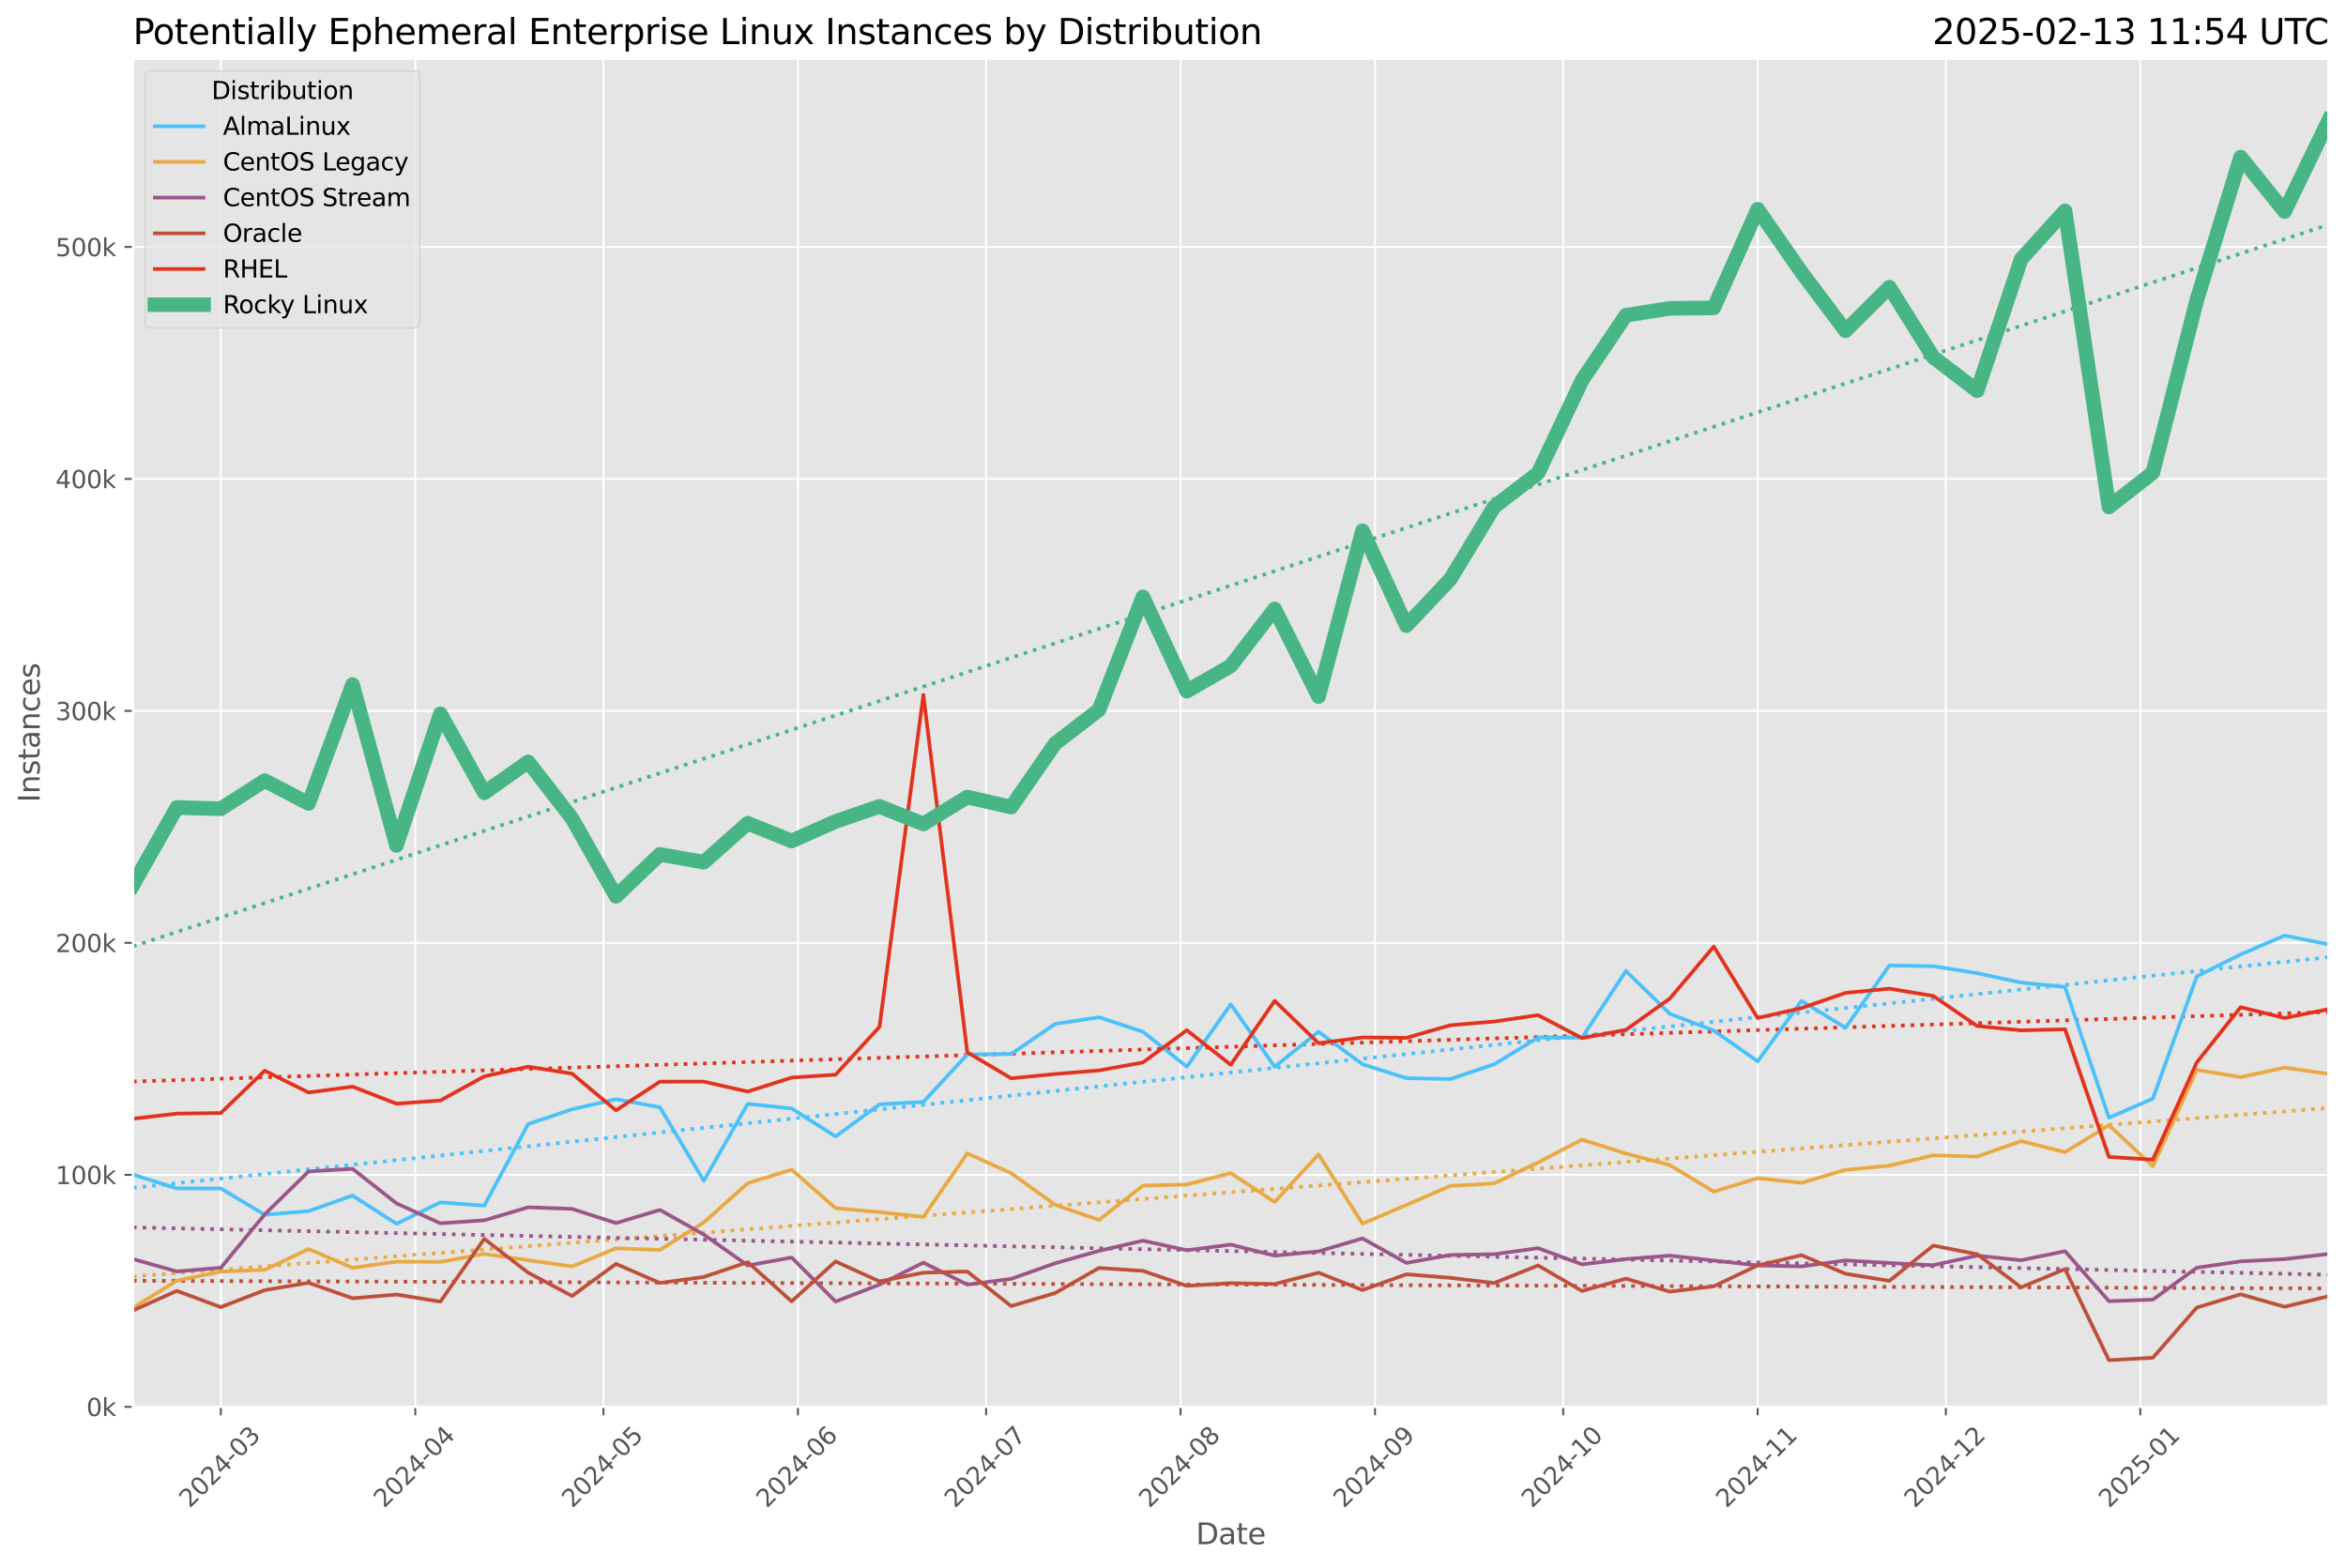 <?xml version="1.0" encoding="utf-8" standalone="no"?>
<!DOCTYPE svg PUBLIC "-//W3C//DTD SVG 1.1//EN"
  "http://www.w3.org/Graphics/SVG/1.1/DTD/svg11.dtd">
<svg xmlns:xlink="http://www.w3.org/1999/xlink" width="964.736pt" height="644.744pt" viewBox="0 0 964.736 644.744" xmlns="http://www.w3.org/2000/svg" version="1.1">
 <defs>
  <style type="text/css">*{stroke-linejoin: round; stroke-linecap: butt}</style>
 </defs>
 <g id="figure_1">
  <g id="patch_1">
   <path d="M 0 644.744 
L 964.736 644.744 
L 964.736 0 
L 0 0 
z
" style="fill: #ffffff"/>
  </g>
  <g id="axes_1">
   <g id="patch_2">
    <path d="M 54.692 578.542 
L 957.536 578.542 
L 957.536 24.142 
L 54.692 24.142 
z
" style="fill: #e5e5e5"/>
   </g>
   <g id="matplotlib.axis_1">
    <g id="xtick_1">
     <g id="line2d_1">
      <path d="M 90.806 578.542 
L 90.806 24.142 
" clip-path="url(#pddac17f21c)" style="fill: none; stroke: #ffffff; stroke-width: 0.8; stroke-linecap: square"/>
     </g>
     <g id="line2d_2">
      <defs>
       <path id="m4c192e4198" d="M 0 0 
L 0 3.5 
" style="stroke: #555555; stroke-width: 0.8"/>
      </defs>
      <g>
       <use xlink:href="#m4c192e4198" x="90.806" y="578.542" style="fill: #555555; stroke: #555555; stroke-width: 0.8"/>
      </g>
     </g>
     <g id="text_1">
      <!-- 2024-03 -->
      <g style="fill: #555555" transform="translate(77.984 620.46) rotate(-45) scale(0.1 -0.1)">
       <defs>
        <path id="DejaVuSans-32" d="M 1228 531 
L 3431 531 
L 3431 0 
L 469 0 
L 469 531 
Q 828 903 1448 1529 
Q 2069 2156 2228 2338 
Q 2531 2678 2651 2914 
Q 2772 3150 2772 3378 
Q 2772 3750 2511 3984 
Q 2250 4219 1831 4219 
Q 1534 4219 1204 4116 
Q 875 4013 500 3803 
L 500 4441 
Q 881 4594 1212 4672 
Q 1544 4750 1819 4750 
Q 2544 4750 2975 4387 
Q 3406 4025 3406 3419 
Q 3406 3131 3298 2873 
Q 3191 2616 2906 2266 
Q 2828 2175 2409 1742 
Q 1991 1309 1228 531 
z
" transform="scale(0.016)"/>
        <path id="DejaVuSans-30" d="M 2034 4250 
Q 1547 4250 1301 3770 
Q 1056 3291 1056 2328 
Q 1056 1369 1301 889 
Q 1547 409 2034 409 
Q 2525 409 2770 889 
Q 3016 1369 3016 2328 
Q 3016 3291 2770 3770 
Q 2525 4250 2034 4250 
z
M 2034 4750 
Q 2819 4750 3233 4129 
Q 3647 3509 3647 2328 
Q 3647 1150 3233 529 
Q 2819 -91 2034 -91 
Q 1250 -91 836 529 
Q 422 1150 422 2328 
Q 422 3509 836 4129 
Q 1250 4750 2034 4750 
z
" transform="scale(0.016)"/>
        <path id="DejaVuSans-34" d="M 2419 4116 
L 825 1625 
L 2419 1625 
L 2419 4116 
z
M 2253 4666 
L 3047 4666 
L 3047 1625 
L 3713 1625 
L 3713 1100 
L 3047 1100 
L 3047 0 
L 2419 0 
L 2419 1100 
L 313 1100 
L 313 1709 
L 2253 4666 
z
" transform="scale(0.016)"/>
        <path id="DejaVuSans-2d" d="M 313 2009 
L 1997 2009 
L 1997 1497 
L 313 1497 
L 313 2009 
z
" transform="scale(0.016)"/>
        <path id="DejaVuSans-33" d="M 2597 2516 
Q 3050 2419 3304 2112 
Q 3559 1806 3559 1356 
Q 3559 666 3084 287 
Q 2609 -91 1734 -91 
Q 1441 -91 1130 -33 
Q 819 25 488 141 
L 488 750 
Q 750 597 1062 519 
Q 1375 441 1716 441 
Q 2309 441 2620 675 
Q 2931 909 2931 1356 
Q 2931 1769 2642 2001 
Q 2353 2234 1838 2234 
L 1294 2234 
L 1294 2753 
L 1863 2753 
Q 2328 2753 2575 2939 
Q 2822 3125 2822 3475 
Q 2822 3834 2567 4026 
Q 2313 4219 1838 4219 
Q 1578 4219 1281 4162 
Q 984 4106 628 3988 
L 628 4550 
Q 988 4650 1302 4700 
Q 1616 4750 1894 4750 
Q 2613 4750 3031 4423 
Q 3450 4097 3450 3541 
Q 3450 3153 3228 2886 
Q 3006 2619 2597 2516 
z
" transform="scale(0.016)"/>
       </defs>
       <use xlink:href="#DejaVuSans-32"/>
       <use xlink:href="#DejaVuSans-30" x="63.623"/>
       <use xlink:href="#DejaVuSans-32" x="127.246"/>
       <use xlink:href="#DejaVuSans-34" x="190.869"/>
       <use xlink:href="#DejaVuSans-2d" x="254.492"/>
       <use xlink:href="#DejaVuSans-30" x="290.576"/>
       <use xlink:href="#DejaVuSans-33" x="354.199"/>
      </g>
     </g>
    </g>
    <g id="xtick_2">
     <g id="line2d_3">
      <path d="M 170.772 578.542 
L 170.772 24.142 
" clip-path="url(#pddac17f21c)" style="fill: none; stroke: #ffffff; stroke-width: 0.8; stroke-linecap: square"/>
     </g>
     <g id="line2d_4">
      <g>
       <use xlink:href="#m4c192e4198" x="170.772" y="578.542" style="fill: #555555; stroke: #555555; stroke-width: 0.8"/>
      </g>
     </g>
     <g id="text_2">
      <!-- 2024-04 -->
      <g style="fill: #555555" transform="translate(157.951 620.46) rotate(-45) scale(0.1 -0.1)">
       <use xlink:href="#DejaVuSans-32"/>
       <use xlink:href="#DejaVuSans-30" x="63.623"/>
       <use xlink:href="#DejaVuSans-32" x="127.246"/>
       <use xlink:href="#DejaVuSans-34" x="190.869"/>
       <use xlink:href="#DejaVuSans-2d" x="254.492"/>
       <use xlink:href="#DejaVuSans-30" x="290.576"/>
       <use xlink:href="#DejaVuSans-34" x="354.199"/>
      </g>
     </g>
    </g>
    <g id="xtick_3">
     <g id="line2d_5">
      <path d="M 248.158 578.542 
L 248.158 24.142 
" clip-path="url(#pddac17f21c)" style="fill: none; stroke: #ffffff; stroke-width: 0.8; stroke-linecap: square"/>
     </g>
     <g id="line2d_6">
      <g>
       <use xlink:href="#m4c192e4198" x="248.158" y="578.542" style="fill: #555555; stroke: #555555; stroke-width: 0.8"/>
      </g>
     </g>
     <g id="text_3">
      <!-- 2024-05 -->
      <g style="fill: #555555" transform="translate(235.337 620.46) rotate(-45) scale(0.1 -0.1)">
       <defs>
        <path id="DejaVuSans-35" d="M 691 4666 
L 3169 4666 
L 3169 4134 
L 1269 4134 
L 1269 2991 
Q 1406 3038 1543 3061 
Q 1681 3084 1819 3084 
Q 2600 3084 3056 2656 
Q 3513 2228 3513 1497 
Q 3513 744 3044 326 
Q 2575 -91 1722 -91 
Q 1428 -91 1123 -41 
Q 819 9 494 109 
L 494 744 
Q 775 591 1075 516 
Q 1375 441 1709 441 
Q 2250 441 2565 725 
Q 2881 1009 2881 1497 
Q 2881 1984 2565 2268 
Q 2250 2553 1709 2553 
Q 1456 2553 1204 2497 
Q 953 2441 691 2322 
L 691 4666 
z
" transform="scale(0.016)"/>
       </defs>
       <use xlink:href="#DejaVuSans-32"/>
       <use xlink:href="#DejaVuSans-30" x="63.623"/>
       <use xlink:href="#DejaVuSans-32" x="127.246"/>
       <use xlink:href="#DejaVuSans-34" x="190.869"/>
       <use xlink:href="#DejaVuSans-2d" x="254.492"/>
       <use xlink:href="#DejaVuSans-30" x="290.576"/>
       <use xlink:href="#DejaVuSans-35" x="354.199"/>
      </g>
     </g>
    </g>
    <g id="xtick_4">
     <g id="line2d_7">
      <path d="M 328.125 578.542 
L 328.125 24.142 
" clip-path="url(#pddac17f21c)" style="fill: none; stroke: #ffffff; stroke-width: 0.8; stroke-linecap: square"/>
     </g>
     <g id="line2d_8">
      <g>
       <use xlink:href="#m4c192e4198" x="328.125" y="578.542" style="fill: #555555; stroke: #555555; stroke-width: 0.8"/>
      </g>
     </g>
     <g id="text_4">
      <!-- 2024-06 -->
      <g style="fill: #555555" transform="translate(315.303 620.46) rotate(-45) scale(0.1 -0.1)">
       <defs>
        <path id="DejaVuSans-36" d="M 2113 2584 
Q 1688 2584 1439 2293 
Q 1191 2003 1191 1497 
Q 1191 994 1439 701 
Q 1688 409 2113 409 
Q 2538 409 2786 701 
Q 3034 994 3034 1497 
Q 3034 2003 2786 2293 
Q 2538 2584 2113 2584 
z
M 3366 4563 
L 3366 3988 
Q 3128 4100 2886 4159 
Q 2644 4219 2406 4219 
Q 1781 4219 1451 3797 
Q 1122 3375 1075 2522 
Q 1259 2794 1537 2939 
Q 1816 3084 2150 3084 
Q 2853 3084 3261 2657 
Q 3669 2231 3669 1497 
Q 3669 778 3244 343 
Q 2819 -91 2113 -91 
Q 1303 -91 875 529 
Q 447 1150 447 2328 
Q 447 3434 972 4092 
Q 1497 4750 2381 4750 
Q 2619 4750 2861 4703 
Q 3103 4656 3366 4563 
z
" transform="scale(0.016)"/>
       </defs>
       <use xlink:href="#DejaVuSans-32"/>
       <use xlink:href="#DejaVuSans-30" x="63.623"/>
       <use xlink:href="#DejaVuSans-32" x="127.246"/>
       <use xlink:href="#DejaVuSans-34" x="190.869"/>
       <use xlink:href="#DejaVuSans-2d" x="254.492"/>
       <use xlink:href="#DejaVuSans-30" x="290.576"/>
       <use xlink:href="#DejaVuSans-36" x="354.199"/>
      </g>
     </g>
    </g>
    <g id="xtick_5">
     <g id="line2d_9">
      <path d="M 405.511 578.542 
L 405.511 24.142 
" clip-path="url(#pddac17f21c)" style="fill: none; stroke: #ffffff; stroke-width: 0.8; stroke-linecap: square"/>
     </g>
     <g id="line2d_10">
      <g>
       <use xlink:href="#m4c192e4198" x="405.511" y="578.542" style="fill: #555555; stroke: #555555; stroke-width: 0.8"/>
      </g>
     </g>
     <g id="text_5">
      <!-- 2024-07 -->
      <g style="fill: #555555" transform="translate(392.69 620.46) rotate(-45) scale(0.1 -0.1)">
       <defs>
        <path id="DejaVuSans-37" d="M 525 4666 
L 3525 4666 
L 3525 4397 
L 1831 0 
L 1172 0 
L 2766 4134 
L 525 4134 
L 525 4666 
z
" transform="scale(0.016)"/>
       </defs>
       <use xlink:href="#DejaVuSans-32"/>
       <use xlink:href="#DejaVuSans-30" x="63.623"/>
       <use xlink:href="#DejaVuSans-32" x="127.246"/>
       <use xlink:href="#DejaVuSans-34" x="190.869"/>
       <use xlink:href="#DejaVuSans-2d" x="254.492"/>
       <use xlink:href="#DejaVuSans-30" x="290.576"/>
       <use xlink:href="#DejaVuSans-37" x="354.199"/>
      </g>
     </g>
    </g>
    <g id="xtick_6">
     <g id="line2d_11">
      <path d="M 485.477 578.542 
L 485.477 24.142 
" clip-path="url(#pddac17f21c)" style="fill: none; stroke: #ffffff; stroke-width: 0.8; stroke-linecap: square"/>
     </g>
     <g id="line2d_12">
      <g>
       <use xlink:href="#m4c192e4198" x="485.477" y="578.542" style="fill: #555555; stroke: #555555; stroke-width: 0.8"/>
      </g>
     </g>
     <g id="text_6">
      <!-- 2024-08 -->
      <g style="fill: #555555" transform="translate(472.656 620.46) rotate(-45) scale(0.1 -0.1)">
       <defs>
        <path id="DejaVuSans-38" d="M 2034 2216 
Q 1584 2216 1326 1975 
Q 1069 1734 1069 1313 
Q 1069 891 1326 650 
Q 1584 409 2034 409 
Q 2484 409 2743 651 
Q 3003 894 3003 1313 
Q 3003 1734 2745 1975 
Q 2488 2216 2034 2216 
z
M 1403 2484 
Q 997 2584 770 2862 
Q 544 3141 544 3541 
Q 544 4100 942 4425 
Q 1341 4750 2034 4750 
Q 2731 4750 3128 4425 
Q 3525 4100 3525 3541 
Q 3525 3141 3298 2862 
Q 3072 2584 2669 2484 
Q 3125 2378 3379 2068 
Q 3634 1759 3634 1313 
Q 3634 634 3220 271 
Q 2806 -91 2034 -91 
Q 1263 -91 848 271 
Q 434 634 434 1313 
Q 434 1759 690 2068 
Q 947 2378 1403 2484 
z
M 1172 3481 
Q 1172 3119 1398 2916 
Q 1625 2713 2034 2713 
Q 2441 2713 2670 2916 
Q 2900 3119 2900 3481 
Q 2900 3844 2670 4047 
Q 2441 4250 2034 4250 
Q 1625 4250 1398 4047 
Q 1172 3844 1172 3481 
z
" transform="scale(0.016)"/>
       </defs>
       <use xlink:href="#DejaVuSans-32"/>
       <use xlink:href="#DejaVuSans-30" x="63.623"/>
       <use xlink:href="#DejaVuSans-32" x="127.246"/>
       <use xlink:href="#DejaVuSans-34" x="190.869"/>
       <use xlink:href="#DejaVuSans-2d" x="254.492"/>
       <use xlink:href="#DejaVuSans-30" x="290.576"/>
       <use xlink:href="#DejaVuSans-38" x="354.199"/>
      </g>
     </g>
    </g>
    <g id="xtick_7">
     <g id="line2d_13">
      <path d="M 565.444 578.542 
L 565.444 24.142 
" clip-path="url(#pddac17f21c)" style="fill: none; stroke: #ffffff; stroke-width: 0.8; stroke-linecap: square"/>
     </g>
     <g id="line2d_14">
      <g>
       <use xlink:href="#m4c192e4198" x="565.444" y="578.542" style="fill: #555555; stroke: #555555; stroke-width: 0.8"/>
      </g>
     </g>
     <g id="text_7">
      <!-- 2024-09 -->
      <g style="fill: #555555" transform="translate(552.622 620.46) rotate(-45) scale(0.1 -0.1)">
       <defs>
        <path id="DejaVuSans-39" d="M 703 97 
L 703 672 
Q 941 559 1184 500 
Q 1428 441 1663 441 
Q 2288 441 2617 861 
Q 2947 1281 2994 2138 
Q 2813 1869 2534 1725 
Q 2256 1581 1919 1581 
Q 1219 1581 811 2004 
Q 403 2428 403 3163 
Q 403 3881 828 4315 
Q 1253 4750 1959 4750 
Q 2769 4750 3195 4129 
Q 3622 3509 3622 2328 
Q 3622 1225 3098 567 
Q 2575 -91 1691 -91 
Q 1453 -91 1209 -44 
Q 966 3 703 97 
z
M 1959 2075 
Q 2384 2075 2632 2365 
Q 2881 2656 2881 3163 
Q 2881 3666 2632 3958 
Q 2384 4250 1959 4250 
Q 1534 4250 1286 3958 
Q 1038 3666 1038 3163 
Q 1038 2656 1286 2365 
Q 1534 2075 1959 2075 
z
" transform="scale(0.016)"/>
       </defs>
       <use xlink:href="#DejaVuSans-32"/>
       <use xlink:href="#DejaVuSans-30" x="63.623"/>
       <use xlink:href="#DejaVuSans-32" x="127.246"/>
       <use xlink:href="#DejaVuSans-34" x="190.869"/>
       <use xlink:href="#DejaVuSans-2d" x="254.492"/>
       <use xlink:href="#DejaVuSans-30" x="290.576"/>
       <use xlink:href="#DejaVuSans-39" x="354.199"/>
      </g>
     </g>
    </g>
    <g id="xtick_8">
     <g id="line2d_15">
      <path d="M 642.83 578.542 
L 642.83 24.142 
" clip-path="url(#pddac17f21c)" style="fill: none; stroke: #ffffff; stroke-width: 0.8; stroke-linecap: square"/>
     </g>
     <g id="line2d_16">
      <g>
       <use xlink:href="#m4c192e4198" x="642.83" y="578.542" style="fill: #555555; stroke: #555555; stroke-width: 0.8"/>
      </g>
     </g>
     <g id="text_8">
      <!-- 2024-10 -->
      <g style="fill: #555555" transform="translate(630.009 620.46) rotate(-45) scale(0.1 -0.1)">
       <defs>
        <path id="DejaVuSans-31" d="M 794 531 
L 1825 531 
L 1825 4091 
L 703 3866 
L 703 4441 
L 1819 4666 
L 2450 4666 
L 2450 531 
L 3481 531 
L 3481 0 
L 794 0 
L 794 531 
z
" transform="scale(0.016)"/>
       </defs>
       <use xlink:href="#DejaVuSans-32"/>
       <use xlink:href="#DejaVuSans-30" x="63.623"/>
       <use xlink:href="#DejaVuSans-32" x="127.246"/>
       <use xlink:href="#DejaVuSans-34" x="190.869"/>
       <use xlink:href="#DejaVuSans-2d" x="254.492"/>
       <use xlink:href="#DejaVuSans-31" x="290.576"/>
       <use xlink:href="#DejaVuSans-30" x="354.199"/>
      </g>
     </g>
    </g>
    <g id="xtick_9">
     <g id="line2d_17">
      <path d="M 722.796 578.542 
L 722.796 24.142 
" clip-path="url(#pddac17f21c)" style="fill: none; stroke: #ffffff; stroke-width: 0.8; stroke-linecap: square"/>
     </g>
     <g id="line2d_18">
      <g>
       <use xlink:href="#m4c192e4198" x="722.796" y="578.542" style="fill: #555555; stroke: #555555; stroke-width: 0.8"/>
      </g>
     </g>
     <g id="text_9">
      <!-- 2024-11 -->
      <g style="fill: #555555" transform="translate(709.975 620.46) rotate(-45) scale(0.1 -0.1)">
       <use xlink:href="#DejaVuSans-32"/>
       <use xlink:href="#DejaVuSans-30" x="63.623"/>
       <use xlink:href="#DejaVuSans-32" x="127.246"/>
       <use xlink:href="#DejaVuSans-34" x="190.869"/>
       <use xlink:href="#DejaVuSans-2d" x="254.492"/>
       <use xlink:href="#DejaVuSans-31" x="290.576"/>
       <use xlink:href="#DejaVuSans-31" x="354.199"/>
      </g>
     </g>
    </g>
    <g id="xtick_10">
     <g id="line2d_19">
      <path d="M 800.183 578.542 
L 800.183 24.142 
" clip-path="url(#pddac17f21c)" style="fill: none; stroke: #ffffff; stroke-width: 0.8; stroke-linecap: square"/>
     </g>
     <g id="line2d_20">
      <g>
       <use xlink:href="#m4c192e4198" x="800.183" y="578.542" style="fill: #555555; stroke: #555555; stroke-width: 0.8"/>
      </g>
     </g>
     <g id="text_10">
      <!-- 2024-12 -->
      <g style="fill: #555555" transform="translate(787.362 620.46) rotate(-45) scale(0.1 -0.1)">
       <use xlink:href="#DejaVuSans-32"/>
       <use xlink:href="#DejaVuSans-30" x="63.623"/>
       <use xlink:href="#DejaVuSans-32" x="127.246"/>
       <use xlink:href="#DejaVuSans-34" x="190.869"/>
       <use xlink:href="#DejaVuSans-2d" x="254.492"/>
       <use xlink:href="#DejaVuSans-31" x="290.576"/>
       <use xlink:href="#DejaVuSans-32" x="354.199"/>
      </g>
     </g>
    </g>
    <g id="xtick_11">
     <g id="line2d_21">
      <path d="M 880.149 578.542 
L 880.149 24.142 
" clip-path="url(#pddac17f21c)" style="fill: none; stroke: #ffffff; stroke-width: 0.8; stroke-linecap: square"/>
     </g>
     <g id="line2d_22">
      <g>
       <use xlink:href="#m4c192e4198" x="880.149" y="578.542" style="fill: #555555; stroke: #555555; stroke-width: 0.8"/>
      </g>
     </g>
     <g id="text_11">
      <!-- 2025-01 -->
      <g style="fill: #555555" transform="translate(867.328 620.46) rotate(-45) scale(0.1 -0.1)">
       <use xlink:href="#DejaVuSans-32"/>
       <use xlink:href="#DejaVuSans-30" x="63.623"/>
       <use xlink:href="#DejaVuSans-32" x="127.246"/>
       <use xlink:href="#DejaVuSans-35" x="190.869"/>
       <use xlink:href="#DejaVuSans-2d" x="254.492"/>
       <use xlink:href="#DejaVuSans-30" x="290.576"/>
       <use xlink:href="#DejaVuSans-31" x="354.199"/>
      </g>
     </g>
    </g>
    <g id="text_12">
     <!-- Date -->
     <g style="fill: #555555" transform="translate(491.773 635.048) scale(0.12 -0.12)">
      <defs>
       <path id="DejaVuSans-44" d="M 1259 4147 
L 1259 519 
L 2022 519 
Q 2988 519 3436 956 
Q 3884 1394 3884 2338 
Q 3884 3275 3436 3711 
Q 2988 4147 2022 4147 
L 1259 4147 
z
M 628 4666 
L 1925 4666 
Q 3281 4666 3915 4102 
Q 4550 3538 4550 2338 
Q 4550 1131 3912 565 
Q 3275 0 1925 0 
L 628 0 
L 628 4666 
z
" transform="scale(0.016)"/>
       <path id="DejaVuSans-61" d="M 2194 1759 
Q 1497 1759 1228 1600 
Q 959 1441 959 1056 
Q 959 750 1161 570 
Q 1363 391 1709 391 
Q 2188 391 2477 730 
Q 2766 1069 2766 1631 
L 2766 1759 
L 2194 1759 
z
M 3341 1997 
L 3341 0 
L 2766 0 
L 2766 531 
Q 2569 213 2275 61 
Q 1981 -91 1556 -91 
Q 1019 -91 701 211 
Q 384 513 384 1019 
Q 384 1609 779 1909 
Q 1175 2209 1959 2209 
L 2766 2209 
L 2766 2266 
Q 2766 2663 2505 2880 
Q 2244 3097 1772 3097 
Q 1472 3097 1187 3025 
Q 903 2953 641 2809 
L 641 3341 
Q 956 3463 1253 3523 
Q 1550 3584 1831 3584 
Q 2591 3584 2966 3190 
Q 3341 2797 3341 1997 
z
" transform="scale(0.016)"/>
       <path id="DejaVuSans-74" d="M 1172 4494 
L 1172 3500 
L 2356 3500 
L 2356 3053 
L 1172 3053 
L 1172 1153 
Q 1172 725 1289 603 
Q 1406 481 1766 481 
L 2356 481 
L 2356 0 
L 1766 0 
Q 1100 0 847 248 
Q 594 497 594 1153 
L 594 3053 
L 172 3053 
L 172 3500 
L 594 3500 
L 594 4494 
L 1172 4494 
z
" transform="scale(0.016)"/>
       <path id="DejaVuSans-65" d="M 3597 1894 
L 3597 1613 
L 953 1613 
Q 991 1019 1311 708 
Q 1631 397 2203 397 
Q 2534 397 2845 478 
Q 3156 559 3463 722 
L 3463 178 
Q 3153 47 2828 -22 
Q 2503 -91 2169 -91 
Q 1331 -91 842 396 
Q 353 884 353 1716 
Q 353 2575 817 3079 
Q 1281 3584 2069 3584 
Q 2775 3584 3186 3129 
Q 3597 2675 3597 1894 
z
M 3022 2063 
Q 3016 2534 2758 2815 
Q 2500 3097 2075 3097 
Q 1594 3097 1305 2825 
Q 1016 2553 972 2059 
L 3022 2063 
z
" transform="scale(0.016)"/>
      </defs>
      <use xlink:href="#DejaVuSans-44"/>
      <use xlink:href="#DejaVuSans-61" x="77.002"/>
      <use xlink:href="#DejaVuSans-74" x="138.281"/>
      <use xlink:href="#DejaVuSans-65" x="177.49"/>
     </g>
    </g>
   </g>
   <g id="matplotlib.axis_2">
    <g id="ytick_1">
     <g id="line2d_23">
      <path d="M 54.692 578.542 
L 957.536 578.542 
" clip-path="url(#pddac17f21c)" style="fill: none; stroke: #ffffff; stroke-width: 0.8; stroke-linecap: square"/>
     </g>
     <g id="line2d_24">
      <defs>
       <path id="m7498b2ebf4" d="M 0 0 
L -3.5 0 
" style="stroke: #555555; stroke-width: 0.8"/>
      </defs>
      <g>
       <use xlink:href="#m7498b2ebf4" x="54.692" y="578.542" style="fill: #555555; stroke: #555555; stroke-width: 0.8"/>
      </g>
     </g>
     <g id="text_13">
      <!-- 0k -->
      <g style="fill: #555555" transform="translate(35.539 582.341) scale(0.1 -0.1)">
       <defs>
        <path id="DejaVuSans-6b" d="M 581 4863 
L 1159 4863 
L 1159 1991 
L 2875 3500 
L 3609 3500 
L 1753 1863 
L 3688 0 
L 2938 0 
L 1159 1709 
L 1159 0 
L 581 0 
L 581 4863 
z
" transform="scale(0.016)"/>
       </defs>
       <use xlink:href="#DejaVuSans-30"/>
       <use xlink:href="#DejaVuSans-6b" x="63.623"/>
      </g>
     </g>
    </g>
    <g id="ytick_2">
     <g id="line2d_25">
      <path d="M 54.692 483.144 
L 957.536 483.144 
" clip-path="url(#pddac17f21c)" style="fill: none; stroke: #ffffff; stroke-width: 0.8; stroke-linecap: square"/>
     </g>
     <g id="line2d_26">
      <g>
       <use xlink:href="#m7498b2ebf4" x="54.692" y="483.144" style="fill: #555555; stroke: #555555; stroke-width: 0.8"/>
      </g>
     </g>
     <g id="text_14">
      <!-- 100k -->
      <g style="fill: #555555" transform="translate(22.814 486.943) scale(0.1 -0.1)">
       <use xlink:href="#DejaVuSans-31"/>
       <use xlink:href="#DejaVuSans-30" x="63.623"/>
       <use xlink:href="#DejaVuSans-30" x="127.246"/>
       <use xlink:href="#DejaVuSans-6b" x="190.869"/>
      </g>
     </g>
    </g>
    <g id="ytick_3">
     <g id="line2d_27">
      <path d="M 54.692 387.746 
L 957.536 387.746 
" clip-path="url(#pddac17f21c)" style="fill: none; stroke: #ffffff; stroke-width: 0.8; stroke-linecap: square"/>
     </g>
     <g id="line2d_28">
      <g>
       <use xlink:href="#m7498b2ebf4" x="54.692" y="387.746" style="fill: #555555; stroke: #555555; stroke-width: 0.8"/>
      </g>
     </g>
     <g id="text_15">
      <!-- 200k -->
      <g style="fill: #555555" transform="translate(22.814 391.545) scale(0.1 -0.1)">
       <use xlink:href="#DejaVuSans-32"/>
       <use xlink:href="#DejaVuSans-30" x="63.623"/>
       <use xlink:href="#DejaVuSans-30" x="127.246"/>
       <use xlink:href="#DejaVuSans-6b" x="190.869"/>
      </g>
     </g>
    </g>
    <g id="ytick_4">
     <g id="line2d_29">
      <path d="M 54.692 292.347 
L 957.536 292.347 
" clip-path="url(#pddac17f21c)" style="fill: none; stroke: #ffffff; stroke-width: 0.8; stroke-linecap: square"/>
     </g>
     <g id="line2d_30">
      <g>
       <use xlink:href="#m7498b2ebf4" x="54.692" y="292.347" style="fill: #555555; stroke: #555555; stroke-width: 0.8"/>
      </g>
     </g>
     <g id="text_16">
      <!-- 300k -->
      <g style="fill: #555555" transform="translate(22.814 296.147) scale(0.1 -0.1)">
       <use xlink:href="#DejaVuSans-33"/>
       <use xlink:href="#DejaVuSans-30" x="63.623"/>
       <use xlink:href="#DejaVuSans-30" x="127.246"/>
       <use xlink:href="#DejaVuSans-6b" x="190.869"/>
      </g>
     </g>
    </g>
    <g id="ytick_5">
     <g id="line2d_31">
      <path d="M 54.692 196.949 
L 957.536 196.949 
" clip-path="url(#pddac17f21c)" style="fill: none; stroke: #ffffff; stroke-width: 0.8; stroke-linecap: square"/>
     </g>
     <g id="line2d_32">
      <g>
       <use xlink:href="#m7498b2ebf4" x="54.692" y="196.949" style="fill: #555555; stroke: #555555; stroke-width: 0.8"/>
      </g>
     </g>
     <g id="text_17">
      <!-- 400k -->
      <g style="fill: #555555" transform="translate(22.814 200.749) scale(0.1 -0.1)">
       <use xlink:href="#DejaVuSans-34"/>
       <use xlink:href="#DejaVuSans-30" x="63.623"/>
       <use xlink:href="#DejaVuSans-30" x="127.246"/>
       <use xlink:href="#DejaVuSans-6b" x="190.869"/>
      </g>
     </g>
    </g>
    <g id="ytick_6">
     <g id="line2d_33">
      <path d="M 54.692 101.551 
L 957.536 101.551 
" clip-path="url(#pddac17f21c)" style="fill: none; stroke: #ffffff; stroke-width: 0.8; stroke-linecap: square"/>
     </g>
     <g id="line2d_34">
      <g>
       <use xlink:href="#m7498b2ebf4" x="54.692" y="101.551" style="fill: #555555; stroke: #555555; stroke-width: 0.8"/>
      </g>
     </g>
     <g id="text_18">
      <!-- 500k -->
      <g style="fill: #555555" transform="translate(22.814 105.35) scale(0.1 -0.1)">
       <use xlink:href="#DejaVuSans-35"/>
       <use xlink:href="#DejaVuSans-30" x="63.623"/>
       <use xlink:href="#DejaVuSans-30" x="127.246"/>
       <use xlink:href="#DejaVuSans-6b" x="190.869"/>
      </g>
     </g>
    </g>
    <g id="text_19">
     <!-- Instances -->
     <g style="fill: #555555" transform="translate(16.318 329.988) rotate(-90) scale(0.12 -0.12)">
      <defs>
       <path id="DejaVuSans-49" d="M 628 4666 
L 1259 4666 
L 1259 0 
L 628 0 
L 628 4666 
z
" transform="scale(0.016)"/>
       <path id="DejaVuSans-6e" d="M 3513 2113 
L 3513 0 
L 2938 0 
L 2938 2094 
Q 2938 2591 2744 2837 
Q 2550 3084 2163 3084 
Q 1697 3084 1428 2787 
Q 1159 2491 1159 1978 
L 1159 0 
L 581 0 
L 581 3500 
L 1159 3500 
L 1159 2956 
Q 1366 3272 1645 3428 
Q 1925 3584 2291 3584 
Q 2894 3584 3203 3211 
Q 3513 2838 3513 2113 
z
" transform="scale(0.016)"/>
       <path id="DejaVuSans-73" d="M 2834 3397 
L 2834 2853 
Q 2591 2978 2328 3040 
Q 2066 3103 1784 3103 
Q 1356 3103 1142 2972 
Q 928 2841 928 2578 
Q 928 2378 1081 2264 
Q 1234 2150 1697 2047 
L 1894 2003 
Q 2506 1872 2764 1633 
Q 3022 1394 3022 966 
Q 3022 478 2636 193 
Q 2250 -91 1575 -91 
Q 1294 -91 989 -36 
Q 684 19 347 128 
L 347 722 
Q 666 556 975 473 
Q 1284 391 1588 391 
Q 1994 391 2212 530 
Q 2431 669 2431 922 
Q 2431 1156 2273 1281 
Q 2116 1406 1581 1522 
L 1381 1569 
Q 847 1681 609 1914 
Q 372 2147 372 2553 
Q 372 3047 722 3315 
Q 1072 3584 1716 3584 
Q 2034 3584 2315 3537 
Q 2597 3491 2834 3397 
z
" transform="scale(0.016)"/>
       <path id="DejaVuSans-63" d="M 3122 3366 
L 3122 2828 
Q 2878 2963 2633 3030 
Q 2388 3097 2138 3097 
Q 1578 3097 1268 2742 
Q 959 2388 959 1747 
Q 959 1106 1268 751 
Q 1578 397 2138 397 
Q 2388 397 2633 464 
Q 2878 531 3122 666 
L 3122 134 
Q 2881 22 2623 -34 
Q 2366 -91 2075 -91 
Q 1284 -91 818 406 
Q 353 903 353 1747 
Q 353 2603 823 3093 
Q 1294 3584 2113 3584 
Q 2378 3584 2631 3529 
Q 2884 3475 3122 3366 
z
" transform="scale(0.016)"/>
      </defs>
      <use xlink:href="#DejaVuSans-49"/>
      <use xlink:href="#DejaVuSans-6e" x="29.492"/>
      <use xlink:href="#DejaVuSans-73" x="92.871"/>
      <use xlink:href="#DejaVuSans-74" x="144.971"/>
      <use xlink:href="#DejaVuSans-61" x="184.18"/>
      <use xlink:href="#DejaVuSans-6e" x="245.459"/>
      <use xlink:href="#DejaVuSans-63" x="308.838"/>
      <use xlink:href="#DejaVuSans-65" x="363.818"/>
      <use xlink:href="#DejaVuSans-73" x="425.342"/>
     </g>
    </g>
   </g>
   <g id="line2d_35">
    <path d="M 54.692 488.481 
L 63.812 487.523 
L 72.931 486.565 
L 82.051 485.607 
L 91.17 484.649 
L 100.29 483.692 
L 109.41 482.734 
L 118.529 481.776 
L 127.649 480.818 
L 136.769 479.86 
L 145.888 478.902 
L 155.008 477.945 
L 164.128 476.987 
L 173.247 476.029 
L 182.367 475.071 
L 191.486 474.113 
L 200.606 473.155 
L 209.726 472.198 
L 218.845 471.24 
L 227.965 470.282 
L 237.085 469.324 
L 246.204 468.366 
L 255.324 467.408 
L 264.444 466.451 
L 273.563 465.493 
L 282.683 464.535 
L 291.802 463.577 
L 300.922 462.619 
L 310.042 461.661 
L 319.161 460.704 
L 328.281 459.746 
L 337.401 458.788 
L 346.52 457.83 
L 355.64 456.872 
L 364.76 455.914 
L 373.879 454.957 
L 382.999 453.999 
L 392.118 453.041 
L 401.238 452.083 
L 410.358 451.125 
L 419.477 450.167 
L 428.597 449.21 
L 437.717 448.252 
L 446.836 447.294 
L 455.956 446.336 
L 465.076 445.378 
L 474.195 444.42 
L 483.315 443.462 
L 492.434 442.505 
L 501.554 441.547 
L 510.674 440.589 
L 519.793 439.631 
L 528.913 438.673 
L 538.033 437.715 
L 547.152 436.758 
L 556.272 435.8 
L 565.392 434.842 
L 574.511 433.884 
L 583.631 432.926 
L 592.75 431.968 
L 601.87 431.011 
L 610.99 430.053 
L 620.109 429.095 
L 629.229 428.137 
L 638.349 427.179 
L 647.468 426.221 
L 656.588 425.264 
L 665.708 424.306 
L 674.827 423.348 
L 683.947 422.39 
L 693.066 421.432 
L 702.186 420.474 
L 711.306 419.517 
L 720.425 418.559 
L 729.545 417.601 
L 738.665 416.643 
L 747.784 415.685 
L 756.904 414.727 
L 766.024 413.77 
L 775.143 412.812 
L 784.263 411.854 
L 793.382 410.896 
L 802.502 409.938 
L 811.622 408.98 
L 820.741 408.023 
L 829.861 407.065 
L 838.981 406.107 
L 848.1 405.149 
L 857.22 404.191 
L 866.34 403.233 
L 875.459 402.276 
L 884.579 401.318 
L 893.698 400.36 
L 902.818 399.402 
L 911.938 398.444 
L 921.057 397.486 
L 930.177 396.529 
L 939.297 395.571 
L 948.416 394.613 
L 957.536 393.655 
" clip-path="url(#pddac17f21c)" style="fill: none; stroke-dasharray: 1.5,2.475; stroke-dashoffset: 0; stroke: #4ac1fa; stroke-width: 1.5"/>
   </g>
   <g id="line2d_36">
    <path d="M 54.692 524.933 
L 63.812 524.234 
L 72.931 523.534 
L 82.051 522.834 
L 91.17 522.135 
L 100.29 521.435 
L 109.41 520.736 
L 118.529 520.036 
L 127.649 519.336 
L 136.769 518.637 
L 145.888 517.937 
L 155.008 517.238 
L 164.128 516.538 
L 173.247 515.838 
L 182.367 515.139 
L 191.486 514.439 
L 200.606 513.74 
L 209.726 513.04 
L 218.845 512.34 
L 227.965 511.641 
L 237.085 510.941 
L 246.204 510.242 
L 255.324 509.542 
L 264.444 508.842 
L 273.563 508.143 
L 282.683 507.443 
L 291.802 506.744 
L 300.922 506.044 
L 310.042 505.344 
L 319.161 504.645 
L 328.281 503.945 
L 337.401 503.246 
L 346.52 502.546 
L 355.64 501.846 
L 364.76 501.147 
L 373.879 500.447 
L 382.999 499.748 
L 392.118 499.048 
L 401.238 498.348 
L 410.358 497.649 
L 419.477 496.949 
L 428.597 496.25 
L 437.717 495.55 
L 446.836 494.85 
L 455.956 494.151 
L 465.076 493.451 
L 474.195 492.752 
L 483.315 492.052 
L 492.434 491.352 
L 501.554 490.653 
L 510.674 489.953 
L 519.793 489.253 
L 528.913 488.554 
L 538.033 487.854 
L 547.152 487.155 
L 556.272 486.455 
L 565.392 485.755 
L 574.511 485.056 
L 583.631 484.356 
L 592.75 483.657 
L 601.87 482.957 
L 610.99 482.257 
L 620.109 481.558 
L 629.229 480.858 
L 638.349 480.159 
L 647.468 479.459 
L 656.588 478.759 
L 665.708 478.06 
L 674.827 477.36 
L 683.947 476.661 
L 693.066 475.961 
L 702.186 475.261 
L 711.306 474.562 
L 720.425 473.862 
L 729.545 473.163 
L 738.665 472.463 
L 747.784 471.763 
L 756.904 471.064 
L 766.024 470.364 
L 775.143 469.665 
L 784.263 468.965 
L 793.382 468.265 
L 802.502 467.566 
L 811.622 466.866 
L 820.741 466.167 
L 829.861 465.467 
L 838.981 464.767 
L 848.1 464.068 
L 857.22 463.368 
L 866.34 462.669 
L 875.459 461.969 
L 884.579 461.269 
L 893.698 460.57 
L 902.818 459.87 
L 911.938 459.171 
L 921.057 458.471 
L 930.177 457.771 
L 939.297 457.072 
L 948.416 456.372 
L 957.536 455.673 
" clip-path="url(#pddac17f21c)" style="fill: none; stroke-dasharray: 1.5,2.475; stroke-dashoffset: 0; stroke: #e9a942; stroke-width: 1.5"/>
   </g>
   <g id="line2d_37">
    <path d="M 54.692 504.768 
L 63.812 504.964 
L 72.931 505.161 
L 82.051 505.357 
L 91.17 505.554 
L 100.29 505.75 
L 109.41 505.946 
L 118.529 506.143 
L 127.649 506.339 
L 136.769 506.536 
L 145.888 506.732 
L 155.008 506.929 
L 164.128 507.125 
L 173.247 507.322 
L 182.367 507.518 
L 191.486 507.715 
L 200.606 507.911 
L 209.726 508.107 
L 218.845 508.304 
L 227.965 508.5 
L 237.085 508.697 
L 246.204 508.893 
L 255.324 509.09 
L 264.444 509.286 
L 273.563 509.483 
L 282.683 509.679 
L 291.802 509.876 
L 300.922 510.072 
L 310.042 510.268 
L 319.161 510.465 
L 328.281 510.661 
L 337.401 510.858 
L 346.52 511.054 
L 355.64 511.251 
L 364.76 511.447 
L 373.879 511.644 
L 382.999 511.84 
L 392.118 512.037 
L 401.238 512.233 
L 410.358 512.429 
L 419.477 512.626 
L 428.597 512.822 
L 437.717 513.019 
L 446.836 513.215 
L 455.956 513.412 
L 465.076 513.608 
L 474.195 513.805 
L 483.315 514.001 
L 492.434 514.197 
L 501.554 514.394 
L 510.674 514.59 
L 519.793 514.787 
L 528.913 514.983 
L 538.033 515.18 
L 547.152 515.376 
L 556.272 515.573 
L 565.392 515.769 
L 574.511 515.966 
L 583.631 516.162 
L 592.75 516.358 
L 601.87 516.555 
L 610.99 516.751 
L 620.109 516.948 
L 629.229 517.144 
L 638.349 517.341 
L 647.468 517.537 
L 656.588 517.734 
L 665.708 517.93 
L 674.827 518.127 
L 683.947 518.323 
L 693.066 518.519 
L 702.186 518.716 
L 711.306 518.912 
L 720.425 519.109 
L 729.545 519.305 
L 738.665 519.502 
L 747.784 519.698 
L 756.904 519.895 
L 766.024 520.091 
L 775.143 520.288 
L 784.263 520.484 
L 793.382 520.68 
L 802.502 520.877 
L 811.622 521.073 
L 820.741 521.27 
L 829.861 521.466 
L 838.981 521.663 
L 848.1 521.859 
L 857.22 522.056 
L 866.34 522.252 
L 875.459 522.449 
L 884.579 522.645 
L 893.698 522.841 
L 902.818 523.038 
L 911.938 523.234 
L 921.057 523.431 
L 930.177 523.627 
L 939.297 523.824 
L 948.416 524.02 
L 957.536 524.217 
" clip-path="url(#pddac17f21c)" style="fill: none; stroke-dasharray: 1.5,2.475; stroke-dashoffset: 0; stroke: #9a5689; stroke-width: 1.5"/>
   </g>
   <g id="line2d_38">
    <path d="M 54.692 526.7 
L 63.812 526.732 
L 72.931 526.764 
L 82.051 526.796 
L 91.17 526.828 
L 100.29 526.86 
L 109.41 526.892 
L 118.529 526.923 
L 127.649 526.955 
L 136.769 526.987 
L 145.888 527.019 
L 155.008 527.051 
L 164.128 527.083 
L 173.247 527.114 
L 182.367 527.146 
L 191.486 527.178 
L 200.606 527.21 
L 209.726 527.242 
L 218.845 527.274 
L 227.965 527.306 
L 237.085 527.337 
L 246.204 527.369 
L 255.324 527.401 
L 264.444 527.433 
L 273.563 527.465 
L 282.683 527.497 
L 291.802 527.528 
L 300.922 527.56 
L 310.042 527.592 
L 319.161 527.624 
L 328.281 527.656 
L 337.401 527.688 
L 346.52 527.72 
L 355.64 527.751 
L 364.76 527.783 
L 373.879 527.815 
L 382.999 527.847 
L 392.118 527.879 
L 401.238 527.911 
L 410.358 527.942 
L 419.477 527.974 
L 428.597 528.006 
L 437.717 528.038 
L 446.836 528.07 
L 455.956 528.102 
L 465.076 528.134 
L 474.195 528.165 
L 483.315 528.197 
L 492.434 528.229 
L 501.554 528.261 
L 510.674 528.293 
L 519.793 528.325 
L 528.913 528.356 
L 538.033 528.388 
L 547.152 528.42 
L 556.272 528.452 
L 565.392 528.484 
L 574.511 528.516 
L 583.631 528.548 
L 592.75 528.579 
L 601.87 528.611 
L 610.99 528.643 
L 620.109 528.675 
L 629.229 528.707 
L 638.349 528.739 
L 647.468 528.77 
L 656.588 528.802 
L 665.708 528.834 
L 674.827 528.866 
L 683.947 528.898 
L 693.066 528.93 
L 702.186 528.962 
L 711.306 528.993 
L 720.425 529.025 
L 729.545 529.057 
L 738.665 529.089 
L 747.784 529.121 
L 756.904 529.153 
L 766.024 529.185 
L 775.143 529.216 
L 784.263 529.248 
L 793.382 529.28 
L 802.502 529.312 
L 811.622 529.344 
L 820.741 529.376 
L 829.861 529.407 
L 838.981 529.439 
L 848.1 529.471 
L 857.22 529.503 
L 866.34 529.535 
L 875.459 529.567 
L 884.579 529.599 
L 893.698 529.63 
L 902.818 529.662 
L 911.938 529.694 
L 921.057 529.726 
L 930.177 529.758 
L 939.297 529.79 
L 948.416 529.821 
L 957.536 529.853 
" clip-path="url(#pddac17f21c)" style="fill: none; stroke-dasharray: 1.5,2.475; stroke-dashoffset: 0; stroke: #be503b; stroke-width: 1.5"/>
   </g>
   <g id="line2d_39">
    <path d="M 54.692 444.759 
L 63.812 444.471 
L 72.931 444.182 
L 82.051 443.894 
L 91.17 443.605 
L 100.29 443.316 
L 109.41 443.028 
L 118.529 442.739 
L 127.649 442.451 
L 136.769 442.162 
L 145.888 441.873 
L 155.008 441.585 
L 164.128 441.296 
L 173.247 441.008 
L 182.367 440.719 
L 191.486 440.43 
L 200.606 440.142 
L 209.726 439.853 
L 218.845 439.565 
L 227.965 439.276 
L 237.085 438.987 
L 246.204 438.699 
L 255.324 438.41 
L 264.444 438.122 
L 273.563 437.833 
L 282.683 437.544 
L 291.802 437.256 
L 300.922 436.967 
L 310.042 436.678 
L 319.161 436.39 
L 328.281 436.101 
L 337.401 435.813 
L 346.52 435.524 
L 355.64 435.235 
L 364.76 434.947 
L 373.879 434.658 
L 382.999 434.37 
L 392.118 434.081 
L 401.238 433.792 
L 410.358 433.504 
L 419.477 433.215 
L 428.597 432.927 
L 437.717 432.638 
L 446.836 432.349 
L 455.956 432.061 
L 465.076 431.772 
L 474.195 431.484 
L 483.315 431.195 
L 492.434 430.906 
L 501.554 430.618 
L 510.674 430.329 
L 519.793 430.041 
L 528.913 429.752 
L 538.033 429.463 
L 547.152 429.175 
L 556.272 428.886 
L 565.392 428.598 
L 574.511 428.309 
L 583.631 428.02 
L 592.75 427.732 
L 601.87 427.443 
L 610.99 427.154 
L 620.109 426.866 
L 629.229 426.577 
L 638.349 426.289 
L 647.468 426 
L 656.588 425.711 
L 665.708 425.423 
L 674.827 425.134 
L 683.947 424.846 
L 693.066 424.557 
L 702.186 424.268 
L 711.306 423.98 
L 720.425 423.691 
L 729.545 423.403 
L 738.665 423.114 
L 747.784 422.825 
L 756.904 422.537 
L 766.024 422.248 
L 775.143 421.96 
L 784.263 421.671 
L 793.382 421.382 
L 802.502 421.094 
L 811.622 420.805 
L 820.741 420.517 
L 829.861 420.228 
L 838.981 419.939 
L 848.1 419.651 
L 857.22 419.362 
L 866.34 419.074 
L 875.459 418.785 
L 884.579 418.496 
L 893.698 418.208 
L 902.818 417.919 
L 911.938 417.631 
L 921.057 417.342 
L 930.177 417.053 
L 939.297 416.765 
L 948.416 416.476 
L 957.536 416.187 
" clip-path="url(#pddac17f21c)" style="fill: none; stroke-dasharray: 1.5,2.475; stroke-dashoffset: 0; stroke: #e2321d; stroke-width: 1.5"/>
   </g>
   <g id="line2d_40">
    <path d="M 54.692 389.184 
L 63.812 386.186 
L 72.931 383.189 
L 82.051 380.191 
L 91.17 377.193 
L 100.29 374.195 
L 109.41 371.197 
L 118.529 368.2 
L 127.649 365.202 
L 136.769 362.204 
L 145.888 359.206 
L 155.008 356.208 
L 164.128 353.211 
L 173.247 350.213 
L 182.367 347.215 
L 191.486 344.217 
L 200.606 341.22 
L 209.726 338.222 
L 218.845 335.224 
L 227.965 332.226 
L 237.085 329.228 
L 246.204 326.231 
L 255.324 323.233 
L 264.444 320.235 
L 273.563 317.237 
L 282.683 314.24 
L 291.802 311.242 
L 300.922 308.244 
L 310.042 305.246 
L 319.161 302.248 
L 328.281 299.251 
L 337.401 296.253 
L 346.52 293.255 
L 355.64 290.257 
L 364.76 287.259 
L 373.879 284.262 
L 382.999 281.264 
L 392.118 278.266 
L 401.238 275.268 
L 410.358 272.271 
L 419.477 269.273 
L 428.597 266.275 
L 437.717 263.277 
L 446.836 260.279 
L 455.956 257.282 
L 465.076 254.284 
L 474.195 251.286 
L 483.315 248.288 
L 492.434 245.291 
L 501.554 242.293 
L 510.674 239.295 
L 519.793 236.297 
L 528.913 233.299 
L 538.033 230.302 
L 547.152 227.304 
L 556.272 224.306 
L 565.392 221.308 
L 574.511 218.31 
L 583.631 215.313 
L 592.75 212.315 
L 601.87 209.317 
L 610.99 206.319 
L 620.109 203.322 
L 629.229 200.324 
L 638.349 197.326 
L 647.468 194.328 
L 656.588 191.33 
L 665.708 188.333 
L 674.827 185.335 
L 683.947 182.337 
L 693.066 179.339 
L 702.186 176.342 
L 711.306 173.344 
L 720.425 170.346 
L 729.545 167.348 
L 738.665 164.35 
L 747.784 161.353 
L 756.904 158.355 
L 766.024 155.357 
L 775.143 152.359 
L 784.263 149.361 
L 793.382 146.364 
L 802.502 143.366 
L 811.622 140.368 
L 820.741 137.37 
L 829.861 134.373 
L 838.981 131.375 
L 848.1 128.377 
L 857.22 125.379 
L 866.34 122.381 
L 875.459 119.384 
L 884.579 116.386 
L 893.698 113.388 
L 902.818 110.39 
L 911.938 107.393 
L 921.057 104.395 
L 930.177 101.397 
L 939.297 98.399 
L 948.416 95.401 
L 957.536 92.404 
" clip-path="url(#pddac17f21c)" style="fill: none; stroke-dasharray: 1.5,2.475; stroke-dashoffset: 0; stroke: #48b585; stroke-width: 1.5"/>
   </g>
   <g id="line2d_41">
    <path d="M 54.692 483.043 
L 72.749 488.727 
L 90.806 488.748 
L 108.863 499.555 
L 126.919 498.045 
L 144.976 491.653 
L 163.033 503.268 
L 181.09 494.474 
L 199.147 495.798 
L 217.204 462.26 
L 235.261 456.19 
L 253.318 452.048 
L 271.374 455.351 
L 289.431 485.551 
L 307.488 453.937 
L 325.545 455.845 
L 343.602 467.37 
L 361.659 454.15 
L 379.716 453.159 
L 397.773 433.652 
L 415.829 433.454 
L 433.886 421.075 
L 451.943 418.349 
L 470 424.306 
L 488.057 438.658 
L 506.114 413.042 
L 524.171 438.671 
L 542.228 424.296 
L 560.285 437.655 
L 578.341 443.379 
L 596.398 443.749 
L 614.455 437.686 
L 632.512 426.671 
L 650.569 426.72 
L 668.626 399.307 
L 686.683 416.919 
L 704.74 423.807 
L 722.796 436.468 
L 740.853 411.606 
L 758.91 422.656 
L 776.967 397.038 
L 795.024 397.356 
L 813.081 400.207 
L 831.138 404.073 
L 849.195 405.897 
L 867.251 459.665 
L 885.308 451.808 
L 903.365 401.527 
L 921.422 392.492 
L 939.479 384.726 
L 957.536 388.375 
" clip-path="url(#pddac17f21c)" style="fill: none; stroke: #4ac1fa; stroke-width: 1.5; stroke-linecap: square"/>
   </g>
   <g id="line2d_42">
    <path d="M 54.692 537.851 
L 72.749 526.639 
L 90.806 522.934 
L 108.863 522.233 
L 126.919 513.675 
L 144.976 521.371 
L 163.033 518.856 
L 181.09 518.928 
L 199.147 515.653 
L 217.204 518.252 
L 235.261 520.823 
L 253.318 513.343 
L 271.374 514.037 
L 289.431 502.711 
L 307.488 486.588 
L 325.545 481.02 
L 343.602 496.836 
L 361.659 498.514 
L 379.716 500.422 
L 397.773 474.314 
L 415.829 482.466 
L 433.886 495.462 
L 451.943 501.69 
L 470 487.581 
L 488.057 487.122 
L 506.114 482.416 
L 524.171 494.301 
L 542.228 474.731 
L 560.285 503.229 
L 578.341 495.557 
L 596.398 487.713 
L 614.455 486.663 
L 632.512 478.042 
L 650.569 468.666 
L 668.626 474.399 
L 686.683 479.144 
L 704.74 490.06 
L 722.796 484.52 
L 740.853 486.428 
L 758.91 481.097 
L 776.967 479.362 
L 795.024 475.128 
L 813.081 475.632 
L 831.138 469.255 
L 849.195 473.821 
L 867.251 462.725 
L 885.308 479.599 
L 903.365 439.993 
L 921.422 442.964 
L 939.479 439.067 
L 957.536 441.614 
" clip-path="url(#pddac17f21c)" style="fill: none; stroke: #e9a942; stroke-width: 1.5; stroke-linecap: square"/>
   </g>
   <g id="line2d_43">
    <path d="M 54.692 517.766 
L 72.749 522.887 
L 90.806 521.365 
L 108.863 499.393 
L 126.919 481.739 
L 144.976 480.661 
L 163.033 494.866 
L 181.09 503.072 
L 199.147 501.844 
L 217.204 496.491 
L 235.261 497.149 
L 253.318 502.972 
L 271.374 497.573 
L 289.431 507.705 
L 307.488 520.422 
L 325.545 517.138 
L 343.602 535.244 
L 361.659 528.293 
L 379.716 519.257 
L 397.773 528.288 
L 415.829 525.92 
L 433.886 519.52 
L 451.943 514.402 
L 470 510.204 
L 488.057 514.161 
L 506.114 511.837 
L 524.171 516.401 
L 542.228 514.63 
L 560.285 509.288 
L 578.341 519.368 
L 596.398 516.11 
L 614.455 515.783 
L 632.512 513.305 
L 650.569 519.962 
L 668.626 517.787 
L 686.683 516.365 
L 704.74 518.397 
L 722.796 520.392 
L 740.853 520.799 
L 758.91 518.344 
L 776.967 519.4 
L 795.024 520.293 
L 813.081 516.373 
L 831.138 518.267 
L 849.195 514.552 
L 867.251 535.094 
L 885.308 534.473 
L 903.365 521.341 
L 921.422 518.723 
L 939.479 517.798 
L 957.536 515.688 
" clip-path="url(#pddac17f21c)" style="fill: none; stroke: #9a5689; stroke-width: 1.5; stroke-linecap: square"/>
   </g>
   <g id="line2d_44">
    <path d="M 54.692 538.938 
L 72.749 530.863 
L 90.806 537.552 
L 108.863 530.555 
L 126.919 527.541 
L 144.976 533.902 
L 163.033 532.367 
L 181.09 535.283 
L 199.147 509.46 
L 217.204 523.385 
L 235.261 532.962 
L 253.318 519.758 
L 271.374 527.606 
L 289.431 525.136 
L 307.488 519.06 
L 325.545 535.179 
L 343.602 518.752 
L 361.659 526.957 
L 379.716 523.401 
L 397.773 522.895 
L 415.829 537.127 
L 433.886 531.773 
L 451.943 521.426 
L 470 522.641 
L 488.057 528.789 
L 506.114 527.699 
L 524.171 528.041 
L 542.228 523.394 
L 560.285 530.531 
L 578.341 524.033 
L 596.398 525.49 
L 614.455 527.633 
L 632.512 520.411 
L 650.569 530.916 
L 668.626 525.834 
L 686.683 531.171 
L 704.74 528.985 
L 722.796 520.409 
L 740.853 516.183 
L 758.91 523.817 
L 776.967 526.731 
L 795.024 512.234 
L 813.081 515.783 
L 831.138 529.399 
L 849.195 521.91 
L 867.251 559.372 
L 885.308 558.367 
L 903.365 537.732 
L 921.422 532.27 
L 939.479 537.399 
L 957.536 533.066 
" clip-path="url(#pddac17f21c)" style="fill: none; stroke: #be503b; stroke-width: 1.5; stroke-linecap: square"/>
   </g>
   <g id="line2d_45">
    <path d="M 54.692 460.062 
L 72.749 457.96 
L 90.806 457.713 
L 108.863 440.335 
L 126.919 449.284 
L 144.976 446.865 
L 163.033 453.885 
L 181.09 452.562 
L 199.147 442.646 
L 217.204 438.668 
L 235.261 441.526 
L 253.318 456.623 
L 271.374 444.818 
L 289.431 444.811 
L 307.488 448.905 
L 325.545 443.147 
L 343.602 441.973 
L 361.659 422.312 
L 379.716 285.767 
L 397.773 432.75 
L 415.829 443.45 
L 433.886 441.689 
L 451.943 440.198 
L 470 436.935 
L 488.057 423.672 
L 506.114 437.883 
L 524.171 411.594 
L 542.228 429.029 
L 560.285 426.638 
L 578.341 426.804 
L 596.398 421.617 
L 614.455 420.095 
L 632.512 417.469 
L 650.569 426.93 
L 668.626 423.51 
L 686.683 410.647 
L 704.74 389.275 
L 722.796 418.638 
L 740.853 414.556 
L 758.91 408.317 
L 776.967 406.581 
L 795.024 409.581 
L 813.081 421.95 
L 831.138 423.733 
L 849.195 423.283 
L 867.251 475.788 
L 885.308 476.884 
L 903.365 436.908 
L 921.422 414.19 
L 939.479 418.659 
L 957.536 415.028 
" clip-path="url(#pddac17f21c)" style="fill: none; stroke: #e2321d; stroke-width: 1.5; stroke-linecap: square"/>
   </g>
   <g id="line2d_46">
    <path d="M 54.692 363.899 
L 72.749 332.064 
L 90.806 332.61 
L 108.863 321.035 
L 126.919 330.399 
L 144.976 281.524 
L 163.033 347.678 
L 181.09 293.51 
L 199.147 326.024 
L 217.204 313.31 
L 235.261 336.623 
L 253.318 368.593 
L 271.374 351.365 
L 289.431 354.568 
L 307.488 338.553 
L 325.545 345.852 
L 343.602 337.822 
L 361.659 331.617 
L 379.716 338.844 
L 397.773 327.779 
L 415.829 331.902 
L 433.886 305.789 
L 451.943 291.912 
L 470 245.452 
L 488.057 284.221 
L 506.114 273.845 
L 524.171 250.397 
L 542.228 286.459 
L 560.285 218.262 
L 578.341 257.282 
L 596.398 238.187 
L 614.455 208.393 
L 632.512 194.556 
L 650.569 156.41 
L 668.626 129.657 
L 686.683 126.808 
L 704.74 126.632 
L 722.796 86.052 
L 740.853 112.019 
L 758.91 136.039 
L 776.967 118.113 
L 795.024 146.928 
L 813.081 160.684 
L 831.138 106.6 
L 849.195 86.693 
L 867.251 208.479 
L 885.308 194.375 
L 903.365 123.441 
L 921.422 64.604 
L 939.479 86.995 
L 957.536 49.629 
" clip-path="url(#pddac17f21c)" style="fill: none; stroke: #48b585; stroke-width: 6; stroke-linecap: square"/>
   </g>
   <g id="patch_3">
    <path d="M 54.692 578.542 
L 54.692 24.142 
" style="fill: none; stroke: #ffffff; stroke-linejoin: miter; stroke-linecap: square"/>
   </g>
   <g id="patch_4">
    <path d="M 957.536 578.542 
L 957.536 24.142 
" style="fill: none; stroke: #ffffff; stroke-linejoin: miter; stroke-linecap: square"/>
   </g>
   <g id="patch_5">
    <path d="M 54.692 578.542 
L 957.536 578.542 
" style="fill: none; stroke: #ffffff; stroke-linejoin: miter; stroke-linecap: square"/>
   </g>
   <g id="patch_6">
    <path d="M 54.692 24.142 
L 957.536 24.142 
" style="fill: none; stroke: #ffffff; stroke-linejoin: miter; stroke-linecap: square"/>
   </g>
   <g id="text_20">
    <!-- Potentially Ephemeral Enterprise Linux Instances by Distribution -->
    <g transform="translate(54.692 18.142) scale(0.144 -0.144)">
     <defs>
      <path id="DejaVuSans-50" d="M 1259 4147 
L 1259 2394 
L 2053 2394 
Q 2494 2394 2734 2622 
Q 2975 2850 2975 3272 
Q 2975 3691 2734 3919 
Q 2494 4147 2053 4147 
L 1259 4147 
z
M 628 4666 
L 2053 4666 
Q 2838 4666 3239 4311 
Q 3641 3956 3641 3272 
Q 3641 2581 3239 2228 
Q 2838 1875 2053 1875 
L 1259 1875 
L 1259 0 
L 628 0 
L 628 4666 
z
" transform="scale(0.016)"/>
      <path id="DejaVuSans-6f" d="M 1959 3097 
Q 1497 3097 1228 2736 
Q 959 2375 959 1747 
Q 959 1119 1226 758 
Q 1494 397 1959 397 
Q 2419 397 2687 759 
Q 2956 1122 2956 1747 
Q 2956 2369 2687 2733 
Q 2419 3097 1959 3097 
z
M 1959 3584 
Q 2709 3584 3137 3096 
Q 3566 2609 3566 1747 
Q 3566 888 3137 398 
Q 2709 -91 1959 -91 
Q 1206 -91 779 398 
Q 353 888 353 1747 
Q 353 2609 779 3096 
Q 1206 3584 1959 3584 
z
" transform="scale(0.016)"/>
      <path id="DejaVuSans-69" d="M 603 3500 
L 1178 3500 
L 1178 0 
L 603 0 
L 603 3500 
z
M 603 4863 
L 1178 4863 
L 1178 4134 
L 603 4134 
L 603 4863 
z
" transform="scale(0.016)"/>
      <path id="DejaVuSans-6c" d="M 603 4863 
L 1178 4863 
L 1178 0 
L 603 0 
L 603 4863 
z
" transform="scale(0.016)"/>
      <path id="DejaVuSans-79" d="M 2059 -325 
Q 1816 -950 1584 -1140 
Q 1353 -1331 966 -1331 
L 506 -1331 
L 506 -850 
L 844 -850 
Q 1081 -850 1212 -737 
Q 1344 -625 1503 -206 
L 1606 56 
L 191 3500 
L 800 3500 
L 1894 763 
L 2988 3500 
L 3597 3500 
L 2059 -325 
z
" transform="scale(0.016)"/>
      <path id="DejaVuSans-20" transform="scale(0.016)"/>
      <path id="DejaVuSans-45" d="M 628 4666 
L 3578 4666 
L 3578 4134 
L 1259 4134 
L 1259 2753 
L 3481 2753 
L 3481 2222 
L 1259 2222 
L 1259 531 
L 3634 531 
L 3634 0 
L 628 0 
L 628 4666 
z
" transform="scale(0.016)"/>
      <path id="DejaVuSans-70" d="M 1159 525 
L 1159 -1331 
L 581 -1331 
L 581 3500 
L 1159 3500 
L 1159 2969 
Q 1341 3281 1617 3432 
Q 1894 3584 2278 3584 
Q 2916 3584 3314 3078 
Q 3713 2572 3713 1747 
Q 3713 922 3314 415 
Q 2916 -91 2278 -91 
Q 1894 -91 1617 61 
Q 1341 213 1159 525 
z
M 3116 1747 
Q 3116 2381 2855 2742 
Q 2594 3103 2138 3103 
Q 1681 3103 1420 2742 
Q 1159 2381 1159 1747 
Q 1159 1113 1420 752 
Q 1681 391 2138 391 
Q 2594 391 2855 752 
Q 3116 1113 3116 1747 
z
" transform="scale(0.016)"/>
      <path id="DejaVuSans-68" d="M 3513 2113 
L 3513 0 
L 2938 0 
L 2938 2094 
Q 2938 2591 2744 2837 
Q 2550 3084 2163 3084 
Q 1697 3084 1428 2787 
Q 1159 2491 1159 1978 
L 1159 0 
L 581 0 
L 581 4863 
L 1159 4863 
L 1159 2956 
Q 1366 3272 1645 3428 
Q 1925 3584 2291 3584 
Q 2894 3584 3203 3211 
Q 3513 2838 3513 2113 
z
" transform="scale(0.016)"/>
      <path id="DejaVuSans-6d" d="M 3328 2828 
Q 3544 3216 3844 3400 
Q 4144 3584 4550 3584 
Q 5097 3584 5394 3201 
Q 5691 2819 5691 2113 
L 5691 0 
L 5113 0 
L 5113 2094 
Q 5113 2597 4934 2840 
Q 4756 3084 4391 3084 
Q 3944 3084 3684 2787 
Q 3425 2491 3425 1978 
L 3425 0 
L 2847 0 
L 2847 2094 
Q 2847 2600 2669 2842 
Q 2491 3084 2119 3084 
Q 1678 3084 1418 2786 
Q 1159 2488 1159 1978 
L 1159 0 
L 581 0 
L 581 3500 
L 1159 3500 
L 1159 2956 
Q 1356 3278 1631 3431 
Q 1906 3584 2284 3584 
Q 2666 3584 2933 3390 
Q 3200 3197 3328 2828 
z
" transform="scale(0.016)"/>
      <path id="DejaVuSans-72" d="M 2631 2963 
Q 2534 3019 2420 3045 
Q 2306 3072 2169 3072 
Q 1681 3072 1420 2755 
Q 1159 2438 1159 1844 
L 1159 0 
L 581 0 
L 581 3500 
L 1159 3500 
L 1159 2956 
Q 1341 3275 1631 3429 
Q 1922 3584 2338 3584 
Q 2397 3584 2469 3576 
Q 2541 3569 2628 3553 
L 2631 2963 
z
" transform="scale(0.016)"/>
      <path id="DejaVuSans-4c" d="M 628 4666 
L 1259 4666 
L 1259 531 
L 3531 531 
L 3531 0 
L 628 0 
L 628 4666 
z
" transform="scale(0.016)"/>
      <path id="DejaVuSans-75" d="M 544 1381 
L 544 3500 
L 1119 3500 
L 1119 1403 
Q 1119 906 1312 657 
Q 1506 409 1894 409 
Q 2359 409 2629 706 
Q 2900 1003 2900 1516 
L 2900 3500 
L 3475 3500 
L 3475 0 
L 2900 0 
L 2900 538 
Q 2691 219 2414 64 
Q 2138 -91 1772 -91 
Q 1169 -91 856 284 
Q 544 659 544 1381 
z
M 1991 3584 
L 1991 3584 
z
" transform="scale(0.016)"/>
      <path id="DejaVuSans-78" d="M 3513 3500 
L 2247 1797 
L 3578 0 
L 2900 0 
L 1881 1375 
L 863 0 
L 184 0 
L 1544 1831 
L 300 3500 
L 978 3500 
L 1906 2253 
L 2834 3500 
L 3513 3500 
z
" transform="scale(0.016)"/>
      <path id="DejaVuSans-62" d="M 3116 1747 
Q 3116 2381 2855 2742 
Q 2594 3103 2138 3103 
Q 1681 3103 1420 2742 
Q 1159 2381 1159 1747 
Q 1159 1113 1420 752 
Q 1681 391 2138 391 
Q 2594 391 2855 752 
Q 3116 1113 3116 1747 
z
M 1159 2969 
Q 1341 3281 1617 3432 
Q 1894 3584 2278 3584 
Q 2916 3584 3314 3078 
Q 3713 2572 3713 1747 
Q 3713 922 3314 415 
Q 2916 -91 2278 -91 
Q 1894 -91 1617 61 
Q 1341 213 1159 525 
L 1159 0 
L 581 0 
L 581 4863 
L 1159 4863 
L 1159 2969 
z
" transform="scale(0.016)"/>
     </defs>
     <use xlink:href="#DejaVuSans-50"/>
     <use xlink:href="#DejaVuSans-6f" x="56.678"/>
     <use xlink:href="#DejaVuSans-74" x="117.859"/>
     <use xlink:href="#DejaVuSans-65" x="157.068"/>
     <use xlink:href="#DejaVuSans-6e" x="218.592"/>
     <use xlink:href="#DejaVuSans-74" x="281.971"/>
     <use xlink:href="#DejaVuSans-69" x="321.18"/>
     <use xlink:href="#DejaVuSans-61" x="348.963"/>
     <use xlink:href="#DejaVuSans-6c" x="410.242"/>
     <use xlink:href="#DejaVuSans-6c" x="438.025"/>
     <use xlink:href="#DejaVuSans-79" x="465.809"/>
     <use xlink:href="#DejaVuSans-20" x="524.988"/>
     <use xlink:href="#DejaVuSans-45" x="556.775"/>
     <use xlink:href="#DejaVuSans-70" x="619.959"/>
     <use xlink:href="#DejaVuSans-68" x="683.436"/>
     <use xlink:href="#DejaVuSans-65" x="746.814"/>
     <use xlink:href="#DejaVuSans-6d" x="808.338"/>
     <use xlink:href="#DejaVuSans-65" x="905.75"/>
     <use xlink:href="#DejaVuSans-72" x="967.273"/>
     <use xlink:href="#DejaVuSans-61" x="1008.387"/>
     <use xlink:href="#DejaVuSans-6c" x="1069.666"/>
     <use xlink:href="#DejaVuSans-20" x="1097.449"/>
     <use xlink:href="#DejaVuSans-45" x="1129.236"/>
     <use xlink:href="#DejaVuSans-6e" x="1192.42"/>
     <use xlink:href="#DejaVuSans-74" x="1255.799"/>
     <use xlink:href="#DejaVuSans-65" x="1295.008"/>
     <use xlink:href="#DejaVuSans-72" x="1356.531"/>
     <use xlink:href="#DejaVuSans-70" x="1397.645"/>
     <use xlink:href="#DejaVuSans-72" x="1461.121"/>
     <use xlink:href="#DejaVuSans-69" x="1502.234"/>
     <use xlink:href="#DejaVuSans-73" x="1530.018"/>
     <use xlink:href="#DejaVuSans-65" x="1582.117"/>
     <use xlink:href="#DejaVuSans-20" x="1643.641"/>
     <use xlink:href="#DejaVuSans-4c" x="1675.428"/>
     <use xlink:href="#DejaVuSans-69" x="1731.141"/>
     <use xlink:href="#DejaVuSans-6e" x="1758.924"/>
     <use xlink:href="#DejaVuSans-75" x="1822.303"/>
     <use xlink:href="#DejaVuSans-78" x="1885.682"/>
     <use xlink:href="#DejaVuSans-20" x="1944.861"/>
     <use xlink:href="#DejaVuSans-49" x="1976.648"/>
     <use xlink:href="#DejaVuSans-6e" x="2006.141"/>
     <use xlink:href="#DejaVuSans-73" x="2069.52"/>
     <use xlink:href="#DejaVuSans-74" x="2121.619"/>
     <use xlink:href="#DejaVuSans-61" x="2160.828"/>
     <use xlink:href="#DejaVuSans-6e" x="2222.107"/>
     <use xlink:href="#DejaVuSans-63" x="2285.486"/>
     <use xlink:href="#DejaVuSans-65" x="2340.467"/>
     <use xlink:href="#DejaVuSans-73" x="2401.99"/>
     <use xlink:href="#DejaVuSans-20" x="2454.09"/>
     <use xlink:href="#DejaVuSans-62" x="2485.877"/>
     <use xlink:href="#DejaVuSans-79" x="2549.354"/>
     <use xlink:href="#DejaVuSans-20" x="2608.533"/>
     <use xlink:href="#DejaVuSans-44" x="2640.32"/>
     <use xlink:href="#DejaVuSans-69" x="2717.322"/>
     <use xlink:href="#DejaVuSans-73" x="2745.105"/>
     <use xlink:href="#DejaVuSans-74" x="2797.205"/>
     <use xlink:href="#DejaVuSans-72" x="2836.414"/>
     <use xlink:href="#DejaVuSans-69" x="2877.527"/>
     <use xlink:href="#DejaVuSans-62" x="2905.311"/>
     <use xlink:href="#DejaVuSans-75" x="2968.787"/>
     <use xlink:href="#DejaVuSans-74" x="3032.166"/>
     <use xlink:href="#DejaVuSans-69" x="3071.375"/>
     <use xlink:href="#DejaVuSans-6f" x="3099.158"/>
     <use xlink:href="#DejaVuSans-6e" x="3160.34"/>
    </g>
   </g>
   <g id="text_21">
    <!-- 2025-02-13 11:54 UTC -->
    <g transform="translate(794.654 18.142) scale(0.144 -0.144)">
     <defs>
      <path id="DejaVuSans-3a" d="M 750 794 
L 1409 794 
L 1409 0 
L 750 0 
L 750 794 
z
M 750 3309 
L 1409 3309 
L 1409 2516 
L 750 2516 
L 750 3309 
z
" transform="scale(0.016)"/>
      <path id="DejaVuSans-55" d="M 556 4666 
L 1191 4666 
L 1191 1831 
Q 1191 1081 1462 751 
Q 1734 422 2344 422 
Q 2950 422 3222 751 
Q 3494 1081 3494 1831 
L 3494 4666 
L 4128 4666 
L 4128 1753 
Q 4128 841 3676 375 
Q 3225 -91 2344 -91 
Q 1459 -91 1007 375 
Q 556 841 556 1753 
L 556 4666 
z
" transform="scale(0.016)"/>
      <path id="DejaVuSans-54" d="M -19 4666 
L 3928 4666 
L 3928 4134 
L 2272 4134 
L 2272 0 
L 1638 0 
L 1638 4134 
L -19 4134 
L -19 4666 
z
" transform="scale(0.016)"/>
      <path id="DejaVuSans-43" d="M 4122 4306 
L 4122 3641 
Q 3803 3938 3442 4084 
Q 3081 4231 2675 4231 
Q 1875 4231 1450 3742 
Q 1025 3253 1025 2328 
Q 1025 1406 1450 917 
Q 1875 428 2675 428 
Q 3081 428 3442 575 
Q 3803 722 4122 1019 
L 4122 359 
Q 3791 134 3420 21 
Q 3050 -91 2638 -91 
Q 1578 -91 968 557 
Q 359 1206 359 2328 
Q 359 3453 968 4101 
Q 1578 4750 2638 4750 
Q 3056 4750 3426 4639 
Q 3797 4528 4122 4306 
z
" transform="scale(0.016)"/>
     </defs>
     <use xlink:href="#DejaVuSans-32"/>
     <use xlink:href="#DejaVuSans-30" x="63.623"/>
     <use xlink:href="#DejaVuSans-32" x="127.246"/>
     <use xlink:href="#DejaVuSans-35" x="190.869"/>
     <use xlink:href="#DejaVuSans-2d" x="254.492"/>
     <use xlink:href="#DejaVuSans-30" x="290.576"/>
     <use xlink:href="#DejaVuSans-32" x="354.199"/>
     <use xlink:href="#DejaVuSans-2d" x="417.822"/>
     <use xlink:href="#DejaVuSans-31" x="453.906"/>
     <use xlink:href="#DejaVuSans-33" x="517.529"/>
     <use xlink:href="#DejaVuSans-20" x="581.152"/>
     <use xlink:href="#DejaVuSans-31" x="612.939"/>
     <use xlink:href="#DejaVuSans-31" x="676.562"/>
     <use xlink:href="#DejaVuSans-3a" x="740.186"/>
     <use xlink:href="#DejaVuSans-35" x="773.877"/>
     <use xlink:href="#DejaVuSans-34" x="837.5"/>
     <use xlink:href="#DejaVuSans-20" x="901.123"/>
     <use xlink:href="#DejaVuSans-55" x="932.91"/>
     <use xlink:href="#DejaVuSans-54" x="1006.104"/>
     <use xlink:href="#DejaVuSans-43" x="1061.312"/>
    </g>
   </g>
   <g id="legend_1">
    <g id="patch_7">
     <path d="M 61.692 134.889 
L 170.661 134.889 
Q 172.661 134.889 172.661 132.889 
L 172.661 31.142 
Q 172.661 29.142 170.661 29.142 
L 61.692 29.142 
Q 59.692 29.142 59.692 31.142 
L 59.692 132.889 
Q 59.692 134.889 61.692 134.889 
z
" style="fill: #e5e5e5; opacity: 0.8; stroke: #cccccc; stroke-width: 0.5; stroke-linejoin: miter"/>
    </g>
    <g id="text_22">
     <!-- Distribution -->
     <g transform="translate(87.007 40.74) scale(0.1 -0.1)">
      <use xlink:href="#DejaVuSans-44"/>
      <use xlink:href="#DejaVuSans-69" x="77.002"/>
      <use xlink:href="#DejaVuSans-73" x="104.785"/>
      <use xlink:href="#DejaVuSans-74" x="156.885"/>
      <use xlink:href="#DejaVuSans-72" x="196.094"/>
      <use xlink:href="#DejaVuSans-69" x="237.207"/>
      <use xlink:href="#DejaVuSans-62" x="264.99"/>
      <use xlink:href="#DejaVuSans-75" x="328.467"/>
      <use xlink:href="#DejaVuSans-74" x="391.846"/>
      <use xlink:href="#DejaVuSans-69" x="431.055"/>
      <use xlink:href="#DejaVuSans-6f" x="458.838"/>
      <use xlink:href="#DejaVuSans-6e" x="520.02"/>
     </g>
    </g>
    <g id="line2d_47">
     <path d="M 63.692 51.918 
L 73.692 51.918 
L 83.692 51.918 
" style="fill: none; stroke: #4ac1fa; stroke-width: 1.5; stroke-linecap: square"/>
    </g>
    <g id="text_23">
     <!-- AlmaLinux -->
     <g transform="translate(91.692 55.418) scale(0.1 -0.1)">
      <defs>
       <path id="DejaVuSans-41" d="M 2188 4044 
L 1331 1722 
L 3047 1722 
L 2188 4044 
z
M 1831 4666 
L 2547 4666 
L 4325 0 
L 3669 0 
L 3244 1197 
L 1141 1197 
L 716 0 
L 50 0 
L 1831 4666 
z
" transform="scale(0.016)"/>
      </defs>
      <use xlink:href="#DejaVuSans-41"/>
      <use xlink:href="#DejaVuSans-6c" x="68.408"/>
      <use xlink:href="#DejaVuSans-6d" x="96.191"/>
      <use xlink:href="#DejaVuSans-61" x="193.604"/>
      <use xlink:href="#DejaVuSans-4c" x="254.883"/>
      <use xlink:href="#DejaVuSans-69" x="310.596"/>
      <use xlink:href="#DejaVuSans-6e" x="338.379"/>
      <use xlink:href="#DejaVuSans-75" x="401.758"/>
      <use xlink:href="#DejaVuSans-78" x="465.137"/>
     </g>
    </g>
    <g id="line2d_48">
     <path d="M 63.692 66.596 
L 73.692 66.596 
L 83.692 66.596 
" style="fill: none; stroke: #e9a942; stroke-width: 1.5; stroke-linecap: square"/>
    </g>
    <g id="text_24">
     <!-- CentOS Legacy -->
     <g transform="translate(91.692 70.096) scale(0.1 -0.1)">
      <defs>
       <path id="DejaVuSans-4f" d="M 2522 4238 
Q 1834 4238 1429 3725 
Q 1025 3213 1025 2328 
Q 1025 1447 1429 934 
Q 1834 422 2522 422 
Q 3209 422 3611 934 
Q 4013 1447 4013 2328 
Q 4013 3213 3611 3725 
Q 3209 4238 2522 4238 
z
M 2522 4750 
Q 3503 4750 4090 4092 
Q 4678 3434 4678 2328 
Q 4678 1225 4090 567 
Q 3503 -91 2522 -91 
Q 1538 -91 948 565 
Q 359 1222 359 2328 
Q 359 3434 948 4092 
Q 1538 4750 2522 4750 
z
" transform="scale(0.016)"/>
       <path id="DejaVuSans-53" d="M 3425 4513 
L 3425 3897 
Q 3066 4069 2747 4153 
Q 2428 4238 2131 4238 
Q 1616 4238 1336 4038 
Q 1056 3838 1056 3469 
Q 1056 3159 1242 3001 
Q 1428 2844 1947 2747 
L 2328 2669 
Q 3034 2534 3370 2195 
Q 3706 1856 3706 1288 
Q 3706 609 3251 259 
Q 2797 -91 1919 -91 
Q 1588 -91 1214 -16 
Q 841 59 441 206 
L 441 856 
Q 825 641 1194 531 
Q 1563 422 1919 422 
Q 2459 422 2753 634 
Q 3047 847 3047 1241 
Q 3047 1584 2836 1778 
Q 2625 1972 2144 2069 
L 1759 2144 
Q 1053 2284 737 2584 
Q 422 2884 422 3419 
Q 422 4038 858 4394 
Q 1294 4750 2059 4750 
Q 2388 4750 2728 4690 
Q 3069 4631 3425 4513 
z
" transform="scale(0.016)"/>
       <path id="DejaVuSans-67" d="M 2906 1791 
Q 2906 2416 2648 2759 
Q 2391 3103 1925 3103 
Q 1463 3103 1205 2759 
Q 947 2416 947 1791 
Q 947 1169 1205 825 
Q 1463 481 1925 481 
Q 2391 481 2648 825 
Q 2906 1169 2906 1791 
z
M 3481 434 
Q 3481 -459 3084 -895 
Q 2688 -1331 1869 -1331 
Q 1566 -1331 1297 -1286 
Q 1028 -1241 775 -1147 
L 775 -588 
Q 1028 -725 1275 -790 
Q 1522 -856 1778 -856 
Q 2344 -856 2625 -561 
Q 2906 -266 2906 331 
L 2906 616 
Q 2728 306 2450 153 
Q 2172 0 1784 0 
Q 1141 0 747 490 
Q 353 981 353 1791 
Q 353 2603 747 3093 
Q 1141 3584 1784 3584 
Q 2172 3584 2450 3431 
Q 2728 3278 2906 2969 
L 2906 3500 
L 3481 3500 
L 3481 434 
z
" transform="scale(0.016)"/>
      </defs>
      <use xlink:href="#DejaVuSans-43"/>
      <use xlink:href="#DejaVuSans-65" x="69.824"/>
      <use xlink:href="#DejaVuSans-6e" x="131.348"/>
      <use xlink:href="#DejaVuSans-74" x="194.727"/>
      <use xlink:href="#DejaVuSans-4f" x="233.936"/>
      <use xlink:href="#DejaVuSans-53" x="312.646"/>
      <use xlink:href="#DejaVuSans-20" x="376.123"/>
      <use xlink:href="#DejaVuSans-4c" x="407.91"/>
      <use xlink:href="#DejaVuSans-65" x="461.873"/>
      <use xlink:href="#DejaVuSans-67" x="523.396"/>
      <use xlink:href="#DejaVuSans-61" x="586.873"/>
      <use xlink:href="#DejaVuSans-63" x="648.152"/>
      <use xlink:href="#DejaVuSans-79" x="703.133"/>
     </g>
    </g>
    <g id="line2d_49">
     <path d="M 63.692 81.275 
L 73.692 81.275 
L 83.692 81.275 
" style="fill: none; stroke: #9a5689; stroke-width: 1.5; stroke-linecap: square"/>
    </g>
    <g id="text_25">
     <!-- CentOS Stream -->
     <g transform="translate(91.692 84.775) scale(0.1 -0.1)">
      <use xlink:href="#DejaVuSans-43"/>
      <use xlink:href="#DejaVuSans-65" x="69.824"/>
      <use xlink:href="#DejaVuSans-6e" x="131.348"/>
      <use xlink:href="#DejaVuSans-74" x="194.727"/>
      <use xlink:href="#DejaVuSans-4f" x="233.936"/>
      <use xlink:href="#DejaVuSans-53" x="312.646"/>
      <use xlink:href="#DejaVuSans-20" x="376.123"/>
      <use xlink:href="#DejaVuSans-53" x="407.91"/>
      <use xlink:href="#DejaVuSans-74" x="471.387"/>
      <use xlink:href="#DejaVuSans-72" x="510.596"/>
      <use xlink:href="#DejaVuSans-65" x="549.459"/>
      <use xlink:href="#DejaVuSans-61" x="610.982"/>
      <use xlink:href="#DejaVuSans-6d" x="672.262"/>
     </g>
    </g>
    <g id="line2d_50">
     <path d="M 63.692 95.953 
L 73.692 95.953 
L 83.692 95.953 
" style="fill: none; stroke: #be503b; stroke-width: 1.5; stroke-linecap: square"/>
    </g>
    <g id="text_26">
     <!-- Oracle -->
     <g transform="translate(91.692 99.453) scale(0.1 -0.1)">
      <use xlink:href="#DejaVuSans-4f"/>
      <use xlink:href="#DejaVuSans-72" x="78.711"/>
      <use xlink:href="#DejaVuSans-61" x="119.824"/>
      <use xlink:href="#DejaVuSans-63" x="181.104"/>
      <use xlink:href="#DejaVuSans-6c" x="236.084"/>
      <use xlink:href="#DejaVuSans-65" x="263.867"/>
     </g>
    </g>
    <g id="line2d_51">
     <path d="M 63.692 110.631 
L 73.692 110.631 
L 83.692 110.631 
" style="fill: none; stroke: #e2321d; stroke-width: 1.5; stroke-linecap: square"/>
    </g>
    <g id="text_27">
     <!-- RHEL -->
     <g transform="translate(91.692 114.131) scale(0.1 -0.1)">
      <defs>
       <path id="DejaVuSans-52" d="M 2841 2188 
Q 3044 2119 3236 1894 
Q 3428 1669 3622 1275 
L 4263 0 
L 3584 0 
L 2988 1197 
Q 2756 1666 2539 1819 
Q 2322 1972 1947 1972 
L 1259 1972 
L 1259 0 
L 628 0 
L 628 4666 
L 2053 4666 
Q 2853 4666 3247 4331 
Q 3641 3997 3641 3322 
Q 3641 2881 3436 2590 
Q 3231 2300 2841 2188 
z
M 1259 4147 
L 1259 2491 
L 2053 2491 
Q 2509 2491 2742 2702 
Q 2975 2913 2975 3322 
Q 2975 3731 2742 3939 
Q 2509 4147 2053 4147 
L 1259 4147 
z
" transform="scale(0.016)"/>
       <path id="DejaVuSans-48" d="M 628 4666 
L 1259 4666 
L 1259 2753 
L 3553 2753 
L 3553 4666 
L 4184 4666 
L 4184 0 
L 3553 0 
L 3553 2222 
L 1259 2222 
L 1259 0 
L 628 0 
L 628 4666 
z
" transform="scale(0.016)"/>
      </defs>
      <use xlink:href="#DejaVuSans-52"/>
      <use xlink:href="#DejaVuSans-48" x="69.482"/>
      <use xlink:href="#DejaVuSans-45" x="144.678"/>
      <use xlink:href="#DejaVuSans-4c" x="207.861"/>
     </g>
    </g>
    <g id="line2d_52">
     <path d="M 63.692 125.309 
L 73.692 125.309 
L 83.692 125.309 
" style="fill: none; stroke: #48b585; stroke-width: 6; stroke-linecap: square"/>
    </g>
    <g id="text_28">
     <!-- Rocky Linux -->
     <g transform="translate(91.692 128.809) scale(0.1 -0.1)">
      <use xlink:href="#DejaVuSans-52"/>
      <use xlink:href="#DejaVuSans-6f" x="64.982"/>
      <use xlink:href="#DejaVuSans-63" x="126.164"/>
      <use xlink:href="#DejaVuSans-6b" x="181.145"/>
      <use xlink:href="#DejaVuSans-79" x="235.43"/>
      <use xlink:href="#DejaVuSans-20" x="294.609"/>
      <use xlink:href="#DejaVuSans-4c" x="326.396"/>
      <use xlink:href="#DejaVuSans-69" x="382.109"/>
      <use xlink:href="#DejaVuSans-6e" x="409.893"/>
      <use xlink:href="#DejaVuSans-75" x="473.271"/>
      <use xlink:href="#DejaVuSans-78" x="536.65"/>
     </g>
    </g>
   </g>
  </g>
 </g>
 <defs>
  <clipPath id="pddac17f21c">
   <rect x="54.692" y="24.142" width="902.844" height="554.4"/>
  </clipPath>
 </defs>
</svg>
